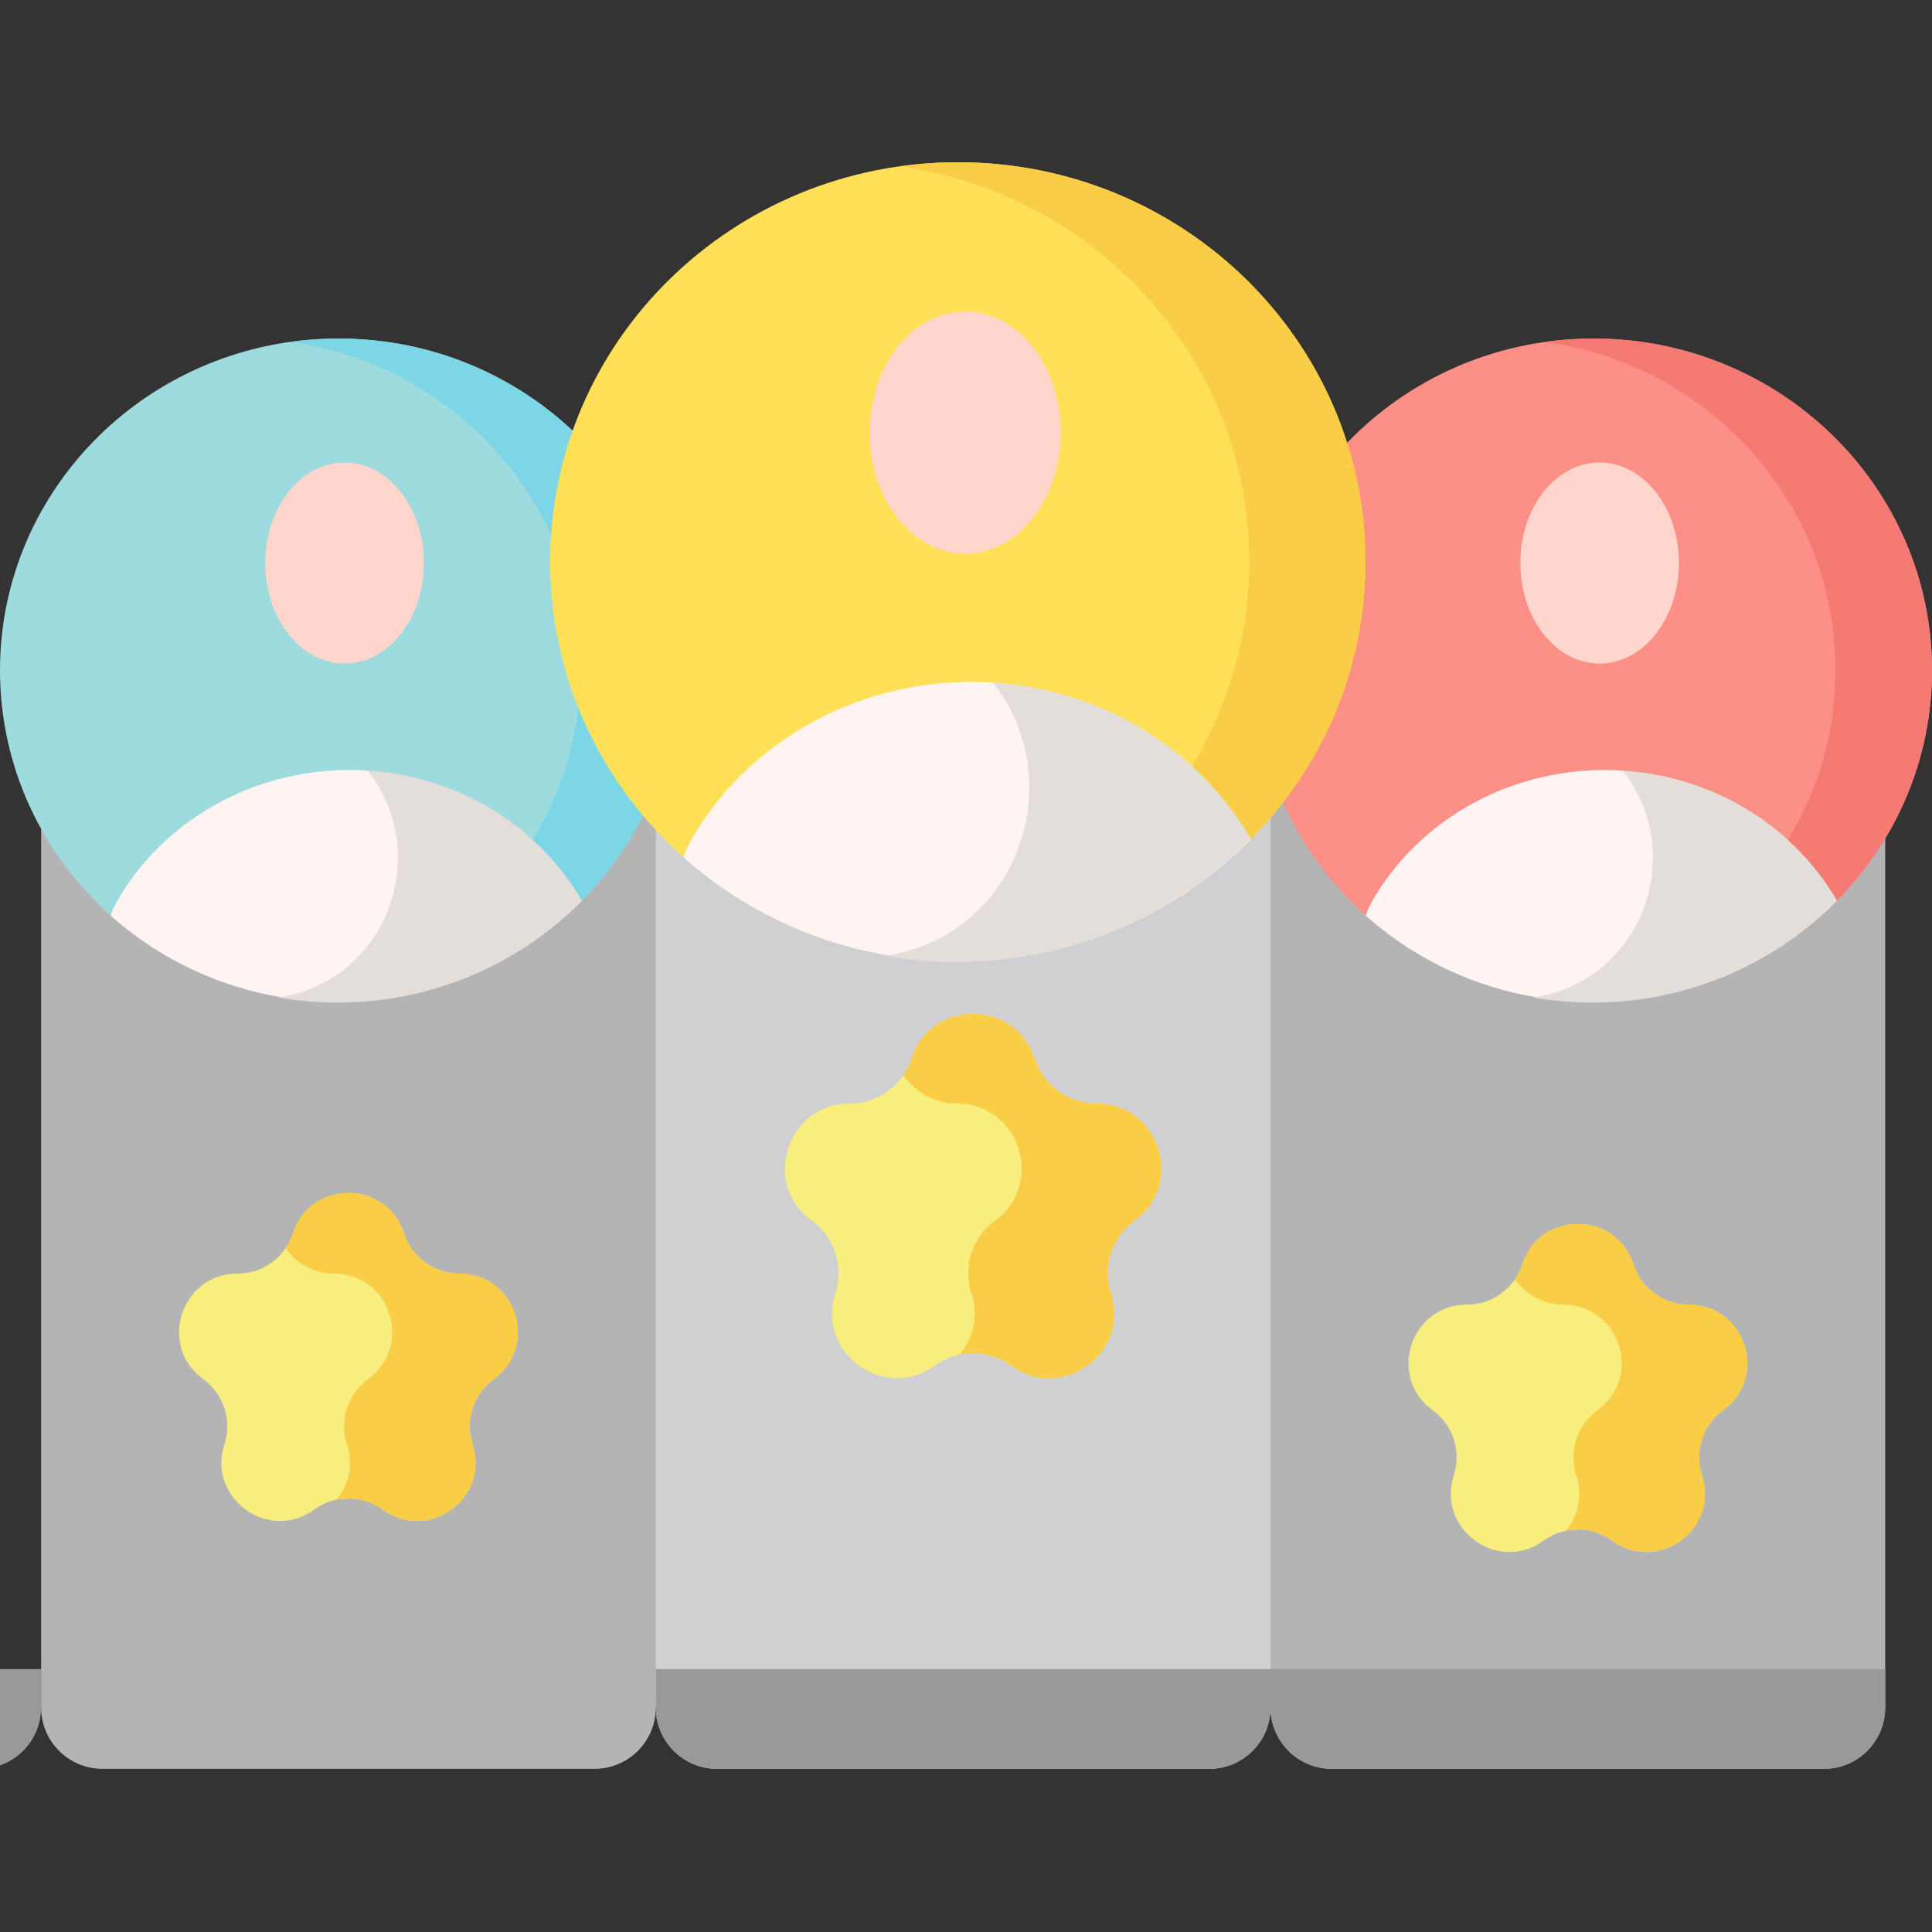 <svg height="512pt" viewBox="0 -43 512 512" width="512pt" xmlns="http://www.w3.org/2000/svg"><rect x="0" y="-43" width="512" height="512" fill="#333333" stroke="none"/><path d="M157.551 425.762h-130.402c-8.973 0-16.25-7.277-16.25-16.25v-245.219h162.902l10.832 101.805-10.832 143.414c0 8.973-7.277 16.25-16.25 16.25zm0 0" fill="#b4b4b4"/><path d="M320.453 425.762h-130.402c-8.977 0-16.25-7.277-16.25-16.25v-245.219h162.898l10.836 117.082-10.836 128.137c.004 8.973-7.273 16.25-16.246 16.25zm0 0" fill="#d0cfd1"/><path d="M483.352 425.762h-130.398c-8.977 0-16.25-7.277-16.25-16.25v-245.219h162.898v245.219c0 8.973-7.273 16.25-16.25 16.25zm0 0" fill="#b4b4b4"/><path d="M173.801 399.328v10.184c0 8.973 7.273 16.25 16.25 16.25h130.398c8.977 0 16.25-7.277 16.25-16.25v-10.184zm0 0 162.902 0v10.184c0 8.973 7.273 16.25 16.25 16.25h130.402c8.973 0 16.25-7.277 16.25-16.25v-10.184zm0 0-325.805 0v10.184c0 8.973 7.277 16.25 16.25 16.25h130.402c8.973 0 16.25-7.277 16.25-16.25v-10.184zm0 0" fill="#9a9999"/><path d="M274.211 237.574c2.297 7.074 8.891 11.863 16.328 11.863 16.633 0 23.551 21.285 10.094 31.063-6.02 4.371-8.535 12.121-6.238 19.195 5.141 15.82-12.965 28.973-26.422 19.195-6.016-4.371-14.168-4.371-20.184 0-13.457 9.777-31.563-3.375-26.422-19.195 2.301-7.074-.219-14.824-6.238-19.195-13.453-9.777-6.539-31.063 10.094-31.063 7.438 0 14.031-4.789 16.328-11.863 5.141-15.816 27.52-15.816 32.66 0zm0 0" fill="#f7ee7d"/><path d="M290.539 249.438c-7.438 0-14.031-4.789-16.328-11.863-5.141-15.816-27.52-15.816-32.66 0-.512 1.582-1.25 3.043-2.156 4.363 3.145 4.605 8.398 7.5 14.176 7.5 16.633 0 23.547 21.285 10.09 31.063-6.016 4.371-8.535 12.121-6.234 19.195 2.039 6.281.41 12.137-3.133 16.309 4.664-.996 9.648-.039 13.68 2.891 13.457 9.773 31.563-3.379 26.422-19.199-2.297-7.074.219-14.824 6.238-19.195 13.453-9.777 6.539-31.063-10.094-31.063zm0 0" fill="#f9cd45"/><path d="M107.055 283.836c2.07 6.371 8.004 10.684 14.703 10.684 14.977 0 21.203 19.164 9.086 27.969-5.418 3.938-7.684 10.914-5.613 17.285 4.625 14.242-11.676 26.09-23.793 17.285-5.418-3.938-12.758-3.938-18.176 0-12.117 8.805-28.418-3.039-23.793-17.285 2.07-6.371-.195-13.348-5.613-17.285-12.117-8.805-5.891-27.969 9.086-27.969 6.699 0 12.633-4.313 14.703-10.684 4.629-14.246 24.781-14.246 29.41 0zm0 0" fill="#f7ee7d"/><path d="M121.758 294.52c-6.699 0-12.633-4.313-14.703-10.684-4.629-14.246-24.781-14.246-29.41 0-.461 1.422-1.125 2.734-1.941 3.93 2.828 4.145 7.563 6.754 12.766 6.754 14.977 0 21.203 19.164 9.086 27.969-5.418 3.938-7.688 10.914-5.617 17.285 1.84 5.656.371 10.926-2.82 14.684 4.199-.895 8.691-.035 12.32 2.602 12.117 8.805 28.418-3.039 23.793-17.285-2.07-6.371.195-13.348 5.613-17.285 12.117-8.805 5.891-27.969-9.086-27.969zm0 0" fill="#f9cd45"/><path d="M432.855 292.059c2.07 6.371 8.008 10.684 14.707 10.684 14.977 0 21.203 19.164 9.086 27.969-5.418 3.938-7.688 10.914-5.617 17.285 4.629 14.246-11.676 26.09-23.789 17.285-5.422-3.934-12.758-3.934-18.176 0-12.117 8.805-28.422-3.039-23.793-17.285 2.07-6.371-.195-13.348-5.617-17.285-12.117-8.805-5.887-27.969 9.09-27.969 6.699 0 12.633-4.313 14.703-10.684 4.629-14.242 24.781-14.242 29.406 0zm0 0" fill="#f7ee7d"/><path d="M447.563 302.742c-6.699 0-12.637-4.313-14.707-10.684-4.625-14.242-24.777-14.242-29.406 0-.461 1.426-1.125 2.738-1.941 3.93 2.828 4.145 7.563 6.754 12.762 6.754 14.98 0 21.207 19.164 9.09 27.969-5.422 3.938-7.688 10.914-5.617 17.285 1.836 5.656.371 10.926-2.82 14.684 4.199-.895 8.688-.035 12.32 2.602 12.117 8.805 28.418-3.039 23.789-17.285-2.07-6.371.199-13.348 5.617-17.285 12.117-8.805 5.891-27.969-9.086-27.969zm0 0" fill="#f9cd45"/><path d="M486.832 195.648c-11.957-20.617-35.035-56.117-61.559-56.117-26.594 0-49.73 35.574-61.66 56.281-.719 1.25-1.281 2.527-1.703 3.813 15.938 14.23 37.129 22.906 60.387 22.906 25.352.004 48.223-10.316 64.535-26.883zm0 0" fill="#fff4f1"/><path d="M424.992 139.676c-5.563.039-10.957 1.648-16.129 4.332 6.551 3.297 12.762 8.328 18.488 14.176 20.488 20.93 10.023 56.633-18.625 62.715-.777.164-1.559.32-2.344.465 5.258.902 10.668 1.371 16.199 1.336 25.348-.172 48.148-10.648 64.352-27.324-12.098-20.535-35.418-55.879-61.941-55.699zm0 0" fill="#e3ded9"/><path d="M425.273 161.063c26.523 0 49.602 13.969 61.559 34.586 15.574-15.813 25.168-37.313 25.168-61.023 0-48.551-40.16-87.91-89.699-87.91-49.543 0-89.703 39.359-89.703 87.91 0 25.754 11.305 48.922 29.313 65 .422-1.285.984-2.563 1.707-3.813 11.926-20.707 35.063-34.75 61.656-34.75zm0 0" fill="#fc9086"/><path d="M422.301 46.715c-4.344 0-8.609.309-12.785.895 43.484 6.082 76.918 42.719 76.918 87.016 0 16.43-4.613 31.797-12.625 44.949 5.152 4.684 9.559 10.094 13.023 16.074 15.574-15.813 25.168-37.316 25.168-61.023 0-48.551-40.16-87.91-89.699-87.91zm0 0" fill="#f57a73"/><path d="M444.938 106.207c0-14.711-9.414-26.637-21.02-26.637-11.609 0-21.023 11.926-21.023 26.637 0 14.715 9.414 26.641 21.023 26.641 11.605 0 21.02-11.926 21.02-26.641zm0 0" fill="#ffd5cc"/><path d="M154.234 195.648c-11.957-20.617-35.035-56.117-61.559-56.117-26.598 0-49.73 35.574-61.66 56.281-.723 1.25-1.285 2.527-1.703 3.813 15.938 14.23 37.129 22.906 60.387 22.906 25.348.004 48.223-10.316 64.535-26.883zm0 0" fill="#fff4f1"/><path d="M92.395 139.676c-5.563.039-10.961 1.648-16.129 4.332 6.551 3.297 12.762 8.328 18.488 14.176 20.488 20.93 10.02 56.633-18.629 62.715-.777.164-1.559.32-2.344.465 5.262.902 10.672 1.371 16.203 1.336 25.344-.172 48.148-10.648 64.348-27.324-12.098-20.535-35.414-55.879-61.938-55.699zm0 0" fill="#e3ded9"/><path d="M92.676 161.063c26.523 0 49.602 13.969 61.559 34.586 15.57-15.813 25.168-37.313 25.168-61.023 0-48.551-40.16-87.91-89.699-87.91-49.543 0-89.703 39.359-89.703 87.91 0 25.758 11.305 48.922 29.313 65 .418-1.285.984-2.559 1.703-3.809 11.93-20.711 35.063-34.754 61.66-34.754zm0 0" fill="#9ddbdf"/><path d="M89.699 46.715c-4.34 0-8.605.309-12.785.895 43.484 6.082 76.918 42.719 76.918 87.016 0 16.43-4.609 31.797-12.621 44.949 5.148 4.684 9.559 10.094 13.023 16.074 15.57-15.813 25.168-37.316 25.168-61.023 0-48.551-40.16-87.91-89.703-87.91zm0 0" fill="#7cd6e6"/><path d="M112.34 106.207c0-14.711-9.414-26.637-21.023-26.637s-21.02 11.926-21.02 26.637c0 14.715 9.41 26.641 21.02 26.641s21.023-11.926 21.023-26.641zm0 0" fill="#ffd5cc"/><path d="M331.551 179.367c-14.402-24.832-42.195-67.582-74.141-67.582-32.027 0-59.891 42.84-74.258 67.781-.867 1.504-1.547 3.039-2.051 4.59 19.195 17.137 44.715 27.59 72.727 27.59 30.527 0 58.074-12.43 77.723-32.379zm0 0" fill="#fff4f1"/><path d="M257.074 111.957c-6.699.047-13.199 1.984-19.426 5.219 7.887 3.969 15.367 10.027 22.262 17.07 24.68 25.203 12.074 68.203-22.43 75.527-.938.199-1.875.387-2.824.563 6.336 1.086 12.852 1.652 19.512 1.605 30.527-.207 57.988-12.824 77.5-32.906-14.57-24.73-42.652-67.293-74.594-67.078zm0 0" fill="#e3ded9"/><path d="M257.41 137.711c31.945 0 59.738 16.824 74.141 41.656 18.75-19.043 30.309-44.941 30.309-73.496 0-58.469-48.367-105.871-108.031-105.871s-108.027 47.402-108.027 105.871c0 31.02 13.613 58.922 35.301 78.285.504-1.551 1.184-3.086 2.051-4.594 14.367-24.938 42.23-41.852 74.258-41.852zm0 0" fill="#ffe056"/><path d="M253.828 0c-5.227 0-10.367.371-15.395 1.074 52.367 7.324 92.633 51.449 92.633 104.797 0 19.789-5.555 38.297-15.203 54.137 6.203 5.637 11.512 12.16 15.688 19.359 18.75-19.043 30.309-44.941 30.309-73.496 0-58.469-48.367-105.871-108.031-105.871zm0 0" fill="#f9cd45"/><path d="M281.094 71.648c0-17.719-11.336-32.082-25.316-32.082-13.98 0-25.316 14.363-25.316 32.082s11.336 32.082 25.316 32.082c13.98 0 25.316-14.363 25.316-32.082zm0 0" fill="#ffd5cc"/></svg>